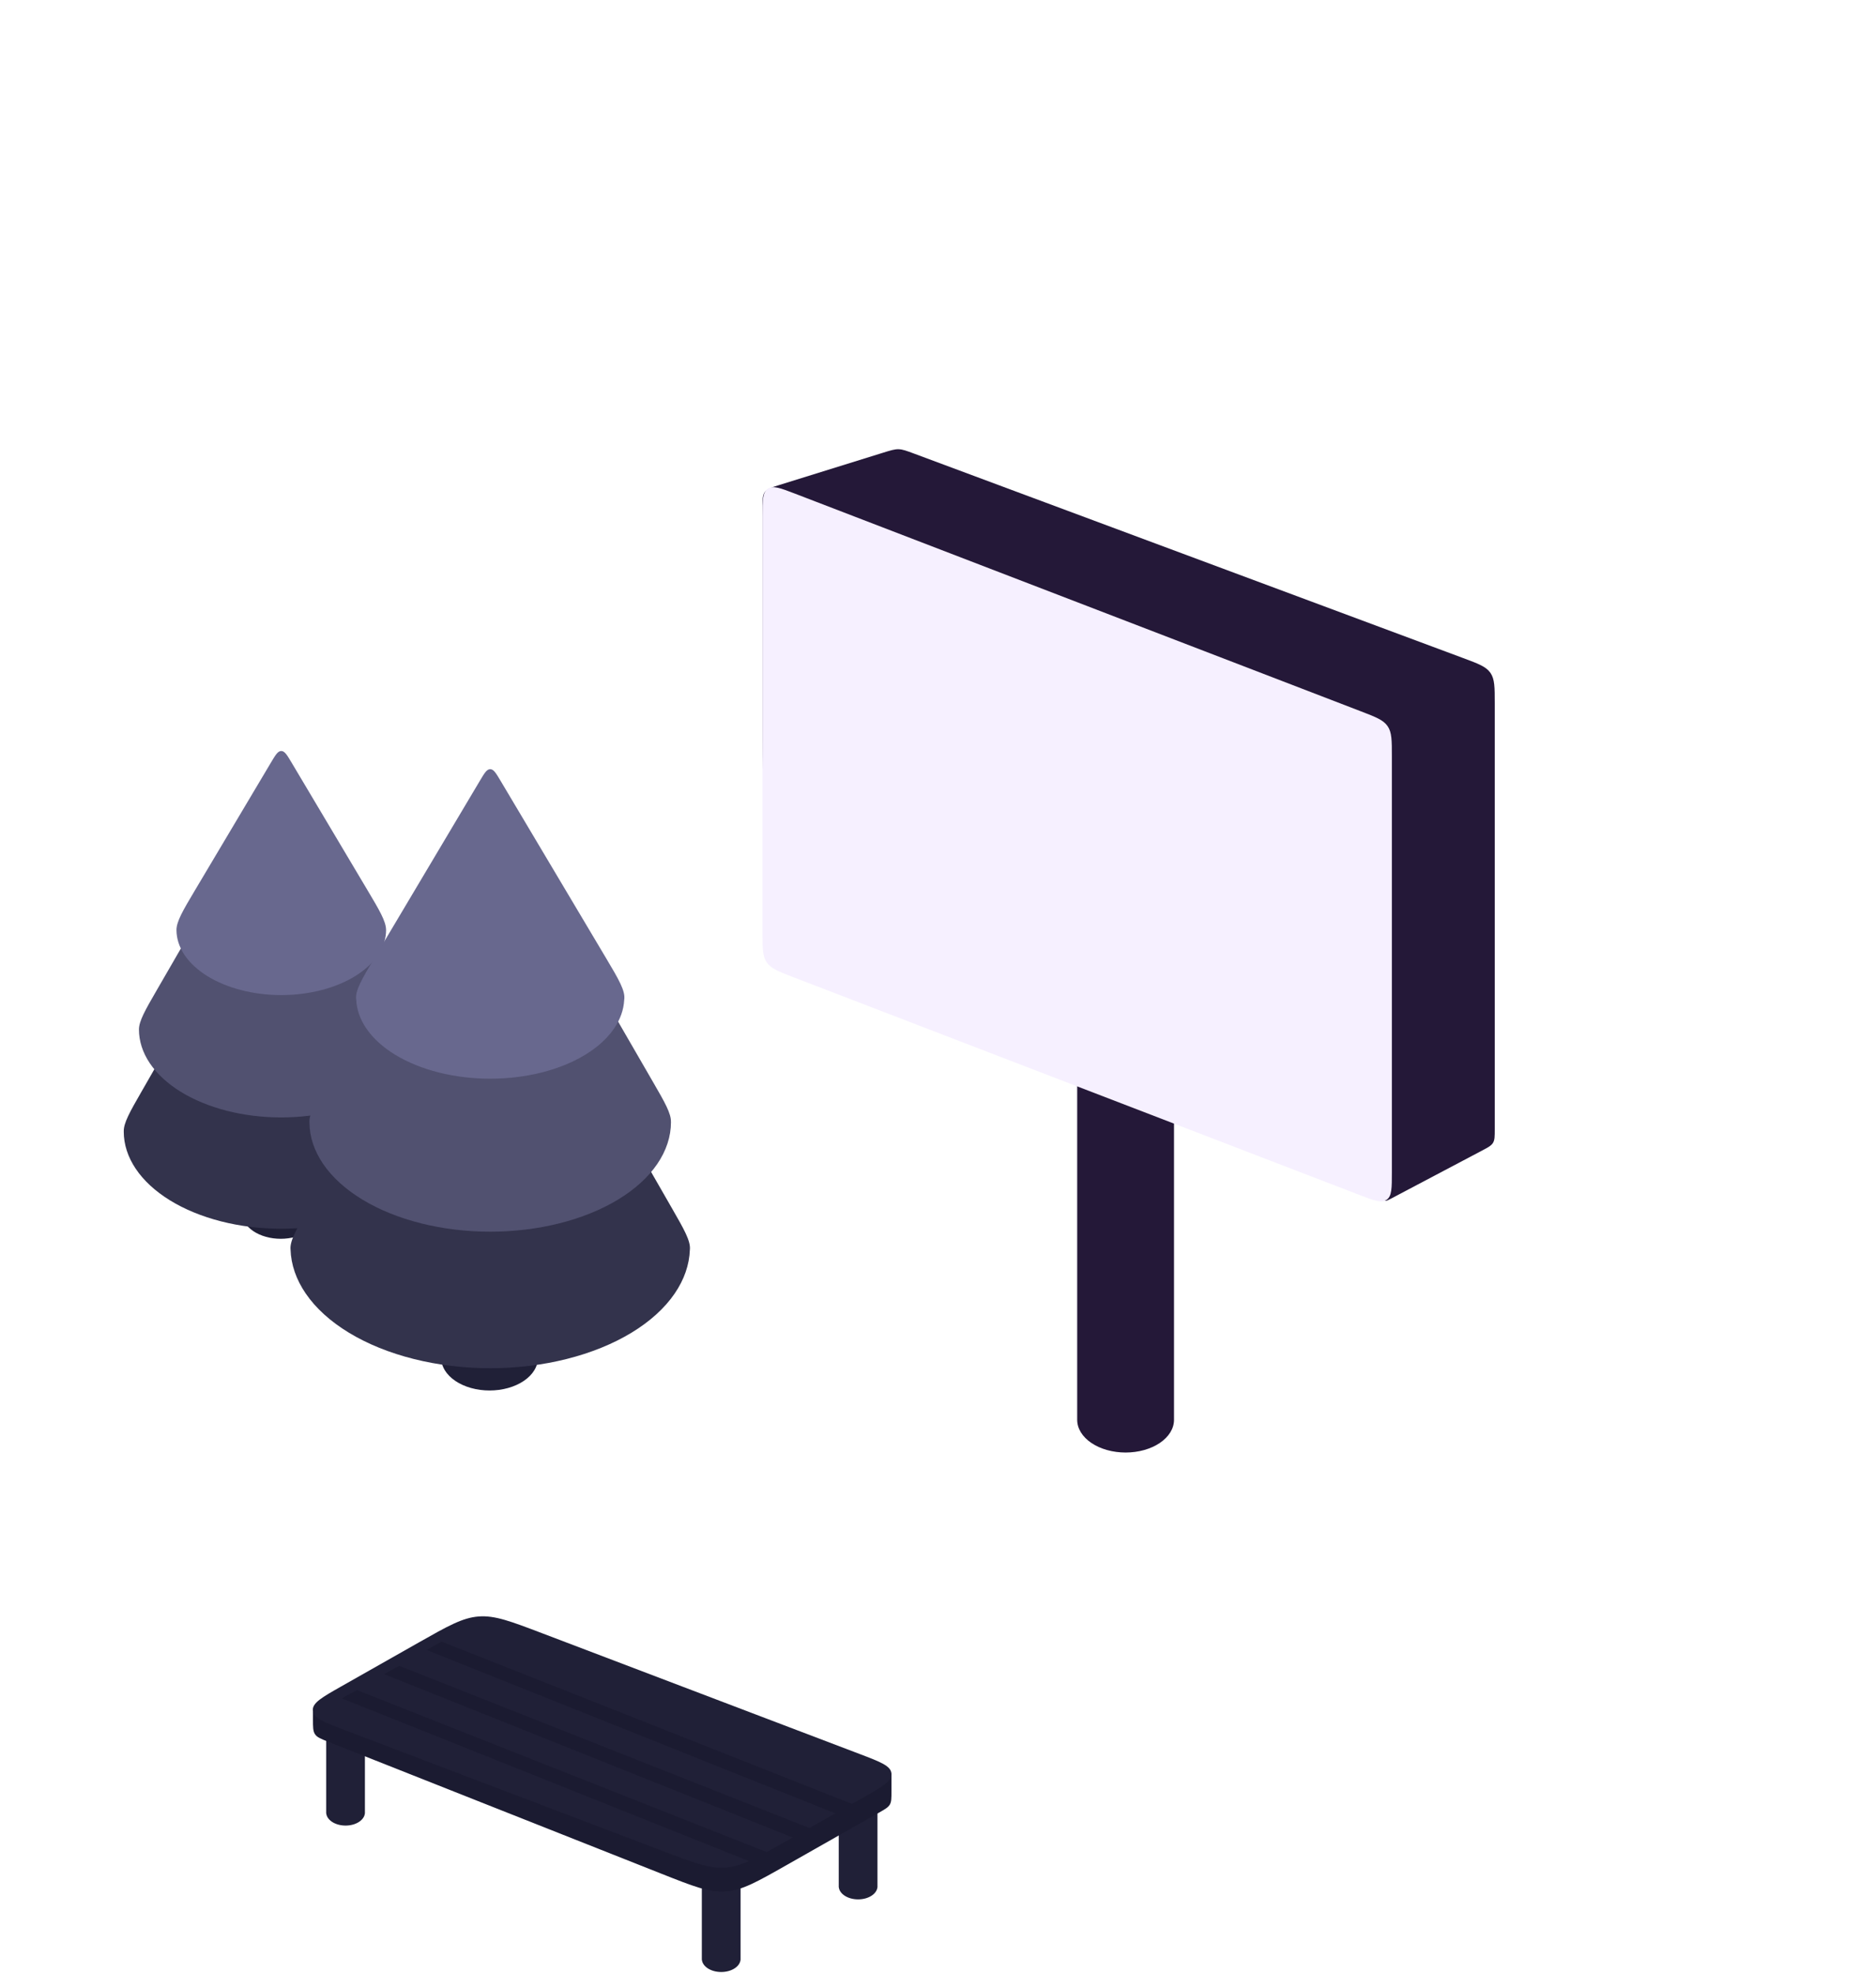 <svg width="310" height="326" viewBox="0 0 310 326" fill="none" xmlns="http://www.w3.org/2000/svg">
<path fill-rule="evenodd" clip-rule="evenodd" d="M194 172H178V234.591H194V172ZM193.391 236.661C193.793 236.005 194 235.301 194 234.591H186H178C178 235.301 178.207 236.005 178.609 236.661C179.011 237.317 179.6 237.913 180.343 238.416C181.086 238.918 181.968 239.316 182.939 239.588C183.909 239.86 184.949 240 186 240C187.051 240 188.091 239.86 189.061 239.588C190.032 239.316 190.914 238.918 191.657 238.416C192.4 237.913 192.989 237.317 193.391 236.661Z" fill="#241838"/>
<path d="M145.892 74.811C147.184 74.409 147.83 74.209 148.494 74.227C149.158 74.245 149.792 74.481 151.06 74.953L241.792 108.737C244.311 109.675 245.57 110.144 246.285 111.174C247 112.203 247 113.547 247 116.235V186.588C247 187.763 247 188.35 246.713 188.827C246.425 189.303 245.906 189.577 244.867 190.126L229.795 198.081C229.403 198.287 229.208 198.39 228.994 198.404C228.78 198.418 228.573 198.34 228.159 198.185L206.124 189.921C203.565 188.962 202.286 188.482 201.079 187.85C199.871 187.218 198.749 186.439 196.503 184.882L139.767 145.545C133.022 140.869 129.65 138.531 127.825 135.045C126 131.559 126 127.455 126 119.248V107.5V83.945C126 82.525 126 81.816 126.389 81.287C126.779 80.758 127.456 80.547 128.812 80.125L145.892 74.811Z" fill="#241838"/>
<g filter="url(#filter0_d)">
<path d="M126 85.324C126 82.681 126 81.359 126.868 80.763C127.735 80.168 128.969 80.642 131.436 81.591L224.872 117.528C227.354 118.482 228.594 118.959 229.297 119.983C230 121.006 230 122.335 230 124.994V193.676C230 196.319 230 197.641 229.132 198.237C228.265 198.833 227.031 198.358 224.564 197.409L131.128 161.472C128.646 160.518 127.406 160.041 126.703 159.017C126 157.994 126 156.665 126 154.006V85.324Z" fill="#F6F0FF"/>
</g>
<path fill-rule="evenodd" clip-rule="evenodd" d="M52.808 185.43H39.972V200.673H39.99C40.042 201.131 40.2 201.581 40.461 202.006C40.783 202.532 41.256 203.011 41.852 203.414C42.448 203.817 43.156 204.136 43.934 204.355C44.713 204.573 45.548 204.685 46.391 204.685C47.233 204.685 48.068 204.573 48.847 204.355C49.625 204.136 50.333 203.817 50.929 203.414C51.525 203.011 51.998 202.532 52.32 202.006C52.581 201.581 52.739 201.131 52.791 200.673H52.808V200.397C52.809 200.38 52.809 200.363 52.809 200.345H52.808V185.43Z" fill="#202037"/>
<g filter="url(#filter1_d)">
<path fill-rule="evenodd" clip-rule="evenodd" d="M46.477 135.164C44.74 135.164 43.584 137.177 41.273 141.203L23.313 172.492C21.494 175.661 20.396 177.574 20.453 178.976H20.45C20.45 181.083 21.123 183.17 22.431 185.117C23.739 187.063 25.656 188.832 28.072 190.322C30.489 191.812 33.358 192.994 36.515 193.801C39.672 194.607 43.056 195.022 46.473 195.022C49.891 195.022 53.275 194.607 56.432 193.801C59.589 192.994 62.458 191.812 64.874 190.322C67.291 188.832 69.208 187.063 70.516 185.117C71.804 183.198 72.477 181.144 72.496 179.068C72.605 177.657 71.5 175.731 69.641 172.492L51.681 141.203C49.37 137.177 48.214 135.164 46.477 135.164Z" fill="#33334C"/>
</g>
<g filter="url(#filter2_d)">
<path fill-rule="evenodd" clip-rule="evenodd" d="M46.471 123.027C44.74 123.027 43.586 125.024 41.277 129.017L25.854 155.691C24.052 158.808 22.951 160.71 22.962 162.109H22.962C22.962 164.016 23.57 165.905 24.75 167.667C25.931 169.429 27.661 171.03 29.843 172.379C32.024 173.727 34.614 174.797 37.464 175.527C40.314 176.257 43.368 176.632 46.453 176.632C49.538 176.632 52.593 176.257 55.443 175.527C58.293 174.797 60.883 173.727 63.064 172.379C65.245 171.03 66.976 169.429 68.156 167.667C69.243 166.045 69.844 164.316 69.933 162.564C70.23 161.124 69.093 159.159 67.088 155.691L51.665 129.017C49.356 125.024 48.202 123.027 46.471 123.027Z" fill="#515170"/>
</g>
<g filter="url(#filter3_d)">
<path fill-rule="evenodd" clip-rule="evenodd" d="M44.758 118.023L44.758 118.023L32.167 139.185C30.277 142.362 29.133 144.285 29.161 145.7C29.172 147.095 29.62 148.476 30.479 149.766C31.349 151.073 32.625 152.26 34.233 153.26C35.842 154.26 37.751 155.053 39.852 155.595C41.954 156.136 44.206 156.415 46.481 156.415C48.755 156.415 51.008 156.136 53.109 155.595C55.21 155.053 57.12 154.26 58.728 153.26C60.336 152.26 61.612 151.073 62.483 149.766C63.353 148.459 63.801 147.059 63.801 145.644H63.794C63.791 144.234 62.653 142.321 60.787 139.185L48.196 118.023C47.429 116.734 47.045 116.09 46.477 116.09C45.908 116.09 45.525 116.734 44.758 118.023Z" fill="#68688E"/>
</g>
<path fill-rule="evenodd" clip-rule="evenodd" d="M88.897 205.75H72.897V224.341V224.75H72.92C72.984 225.32 73.182 225.881 73.506 226.411C73.909 227.067 74.498 227.663 75.241 228.166C75.984 228.668 76.865 229.066 77.836 229.338C78.807 229.61 79.847 229.75 80.897 229.75C81.948 229.75 82.988 229.61 83.959 229.338C84.93 229.066 85.811 228.668 86.554 228.166C87.297 227.663 87.886 227.067 88.288 226.411C88.613 225.881 88.811 225.32 88.875 224.75H88.897V224.341V205.75Z" fill="#202037"/>
<g filter="url(#filter4_d)">
<path fill-rule="evenodd" clip-rule="evenodd" d="M81.006 142.352C79.269 142.352 78.113 144.365 75.802 148.391L50.863 191.838C48.986 195.108 47.877 197.04 48.011 198.454C48.09 200.949 48.94 203.414 50.517 205.721C52.175 208.148 54.606 210.352 57.67 212.21C60.734 214.067 64.372 215.54 68.376 216.545C72.38 217.55 76.671 218.068 81.005 218.068C85.338 218.068 89.629 217.55 93.633 216.545C97.637 215.54 101.275 214.067 104.339 212.21C107.404 210.352 109.834 208.148 111.493 205.721C113.064 203.422 113.913 200.967 113.998 198.481C114.148 197.064 113.037 195.129 111.149 191.838L111.149 191.838L86.209 148.391C83.898 144.365 82.743 142.352 81.006 142.352Z" fill="#33334C"/>
</g>
<g filter="url(#filter5_d)">
<path fill-rule="evenodd" clip-rule="evenodd" d="M80.999 127.23C79.268 127.23 78.114 129.227 75.805 133.22L54.018 170.9C52.13 174.165 51.013 176.098 51.136 177.514C51.159 179.855 51.931 182.171 53.409 184.334C54.91 186.531 57.111 188.526 59.884 190.207C62.658 191.888 65.951 193.222 69.575 194.131C73.198 195.041 77.083 195.509 81.005 195.509C84.928 195.509 88.812 195.041 92.436 194.131C96.06 193.222 99.352 191.888 102.126 190.207C104.9 188.526 107.1 186.531 108.601 184.334C110.102 182.138 110.875 179.784 110.875 177.407H110.869C110.929 176 109.82 174.083 107.979 170.9L86.193 133.22C83.884 129.227 82.73 127.23 80.999 127.23Z" fill="#515170"/>
</g>
<g filter="url(#filter6_d)">
<path fill-rule="evenodd" clip-rule="evenodd" d="M81.005 119.09C80.437 119.09 80.053 119.734 79.287 121.023L61.84 150.346C59.794 153.785 58.622 155.754 58.864 157.201C58.943 158.83 59.511 160.438 60.541 161.945C61.654 163.574 63.286 165.054 65.343 166.301C67.4 167.547 69.841 168.536 72.529 169.211C75.216 169.885 78.096 170.233 81.005 170.233C83.914 170.233 86.794 169.885 89.482 169.211C92.169 168.536 94.611 167.547 96.668 166.301C98.725 165.054 100.356 163.574 101.469 161.945C102.499 160.439 103.066 158.832 103.146 157.205C103.391 155.757 102.219 153.788 100.171 150.346L82.724 121.023C81.957 119.734 81.574 119.09 81.005 119.09Z" fill="#68688E"/>
</g>
<path fill-rule="evenodd" clip-rule="evenodd" d="M122.374 309.832H115.974V323.832H115.987C116.013 324.06 116.092 324.284 116.222 324.497C116.382 324.759 116.618 324.998 116.915 325.199C117.212 325.399 117.565 325.559 117.953 325.668C118.341 325.776 118.757 325.832 119.177 325.832C119.597 325.832 120.013 325.776 120.402 325.668C120.79 325.559 121.142 325.399 121.439 325.199C121.737 324.998 121.972 324.759 122.133 324.497C122.263 324.284 122.342 324.06 122.367 323.832H122.374V323.75C122.376 323.723 122.376 323.696 122.376 323.669H122.374V309.832Z" fill="#202037"/>
<path fill-rule="evenodd" clip-rule="evenodd" d="M60.3 285.637H53.899V299.636H53.912C53.938 299.865 54.017 300.089 54.147 300.301C54.308 300.564 54.543 300.802 54.84 301.003C55.137 301.204 55.49 301.364 55.878 301.472C56.266 301.581 56.682 301.637 57.102 301.637C57.523 301.637 57.939 301.581 58.327 301.472C58.715 301.364 59.068 301.204 59.365 301.003C59.662 300.802 59.898 300.564 60.058 300.301C60.188 300.089 60.267 299.865 60.293 299.636H60.3V299.555C60.301 299.527 60.302 299.5 60.302 299.473H60.3V285.637Z" fill="#202037"/>
<path fill-rule="evenodd" clip-rule="evenodd" d="M144.998 297.832H138.598V311.832H138.611C138.636 312.06 138.715 312.284 138.845 312.497C139.006 312.759 139.242 312.998 139.539 313.199C139.836 313.399 140.188 313.559 140.576 313.668C140.965 313.776 141.381 313.832 141.801 313.832C142.221 313.832 142.637 313.776 143.025 313.668C143.413 313.559 143.766 313.399 144.063 313.199C144.36 312.998 144.596 312.759 144.756 312.497C144.886 312.284 144.965 312.06 144.991 311.832H144.998V311.75C144.999 311.723 145 311.696 145 311.669H144.998V297.832Z" fill="#202037"/>
<path d="M70.203 274.013C74.546 271.949 76.717 270.917 79.055 270.781C81.393 270.645 83.67 271.418 88.222 272.964L147.309 293.027V296C147.309 297.136 147.309 297.704 147.037 298.17C146.765 298.637 146.271 298.917 145.283 299.478L129.997 308.156C125.085 310.945 122.628 312.34 119.909 312.53C117.19 312.719 114.564 311.679 109.312 309.599L54.243 287.792C53.02 287.307 52.408 287.065 52.062 286.556C51.716 286.047 51.716 285.389 51.716 284.073V282.799L70.203 274.013Z" fill="#1B1B31"/>
<path d="M69.183 271.395C74.01 268.66 76.423 267.292 79.096 267.088C81.768 266.885 84.361 267.871 89.546 269.843L142.047 289.808C145.489 291.117 147.211 291.771 147.307 293.037C147.404 294.303 145.802 295.211 142.598 297.027L129.817 304.269C124.99 307.004 122.577 308.372 119.904 308.576C117.232 308.779 114.639 307.793 109.454 305.821L56.953 285.856C53.511 284.547 51.789 283.893 51.693 282.627C51.596 281.361 53.198 280.453 56.402 278.637L69.183 271.395Z" fill="#202037"/>
<g filter="url(#filter7_i)">
<path d="M65.961 273.242L135.819 300.861L133.033 302.42L63.48 274.621L65.961 273.242Z" fill="#1B1B31"/>
</g>
<g filter="url(#filter8_i)">
<path d="M58.961 277.242L128.819 304.861L126.033 306.42L56.48 278.621L58.961 277.242Z" fill="#1B1B31"/>
</g>
<g filter="url(#filter9_i)">
<path d="M72.961 269.242L142.819 296.861L140.033 298.42L70.48 270.621L72.961 269.242Z" fill="#1B1B31"/>
</g>
<defs>
<filter id="filter0_d" x="46" y="0.5" width="264" height="278" filterUnits="userSpaceOnUse" color-interpolation-filters="sRGB">
<feFlood flood-opacity="0" result="BackgroundImageFix"/>
<feColorMatrix in="SourceAlpha" type="matrix" values="0 0 0 0 0 0 0 0 0 0 0 0 0 0 0 0 0 0 127 0"/>
<feOffset/>
<feGaussianBlur stdDeviation="40"/>
<feColorMatrix type="matrix" values="0 0 0 0 1 0 0 0 0 1 0 0 0 0 1 0 0 0 0.5 0"/>
<feBlend mode="normal" in2="BackgroundImageFix" result="effect1_dropShadow"/>
<feBlend mode="normal" in="SourceGraphic" in2="effect1_dropShadow" result="shape"/>
</filter>
<filter id="filter1_d" x="0.45" y="123.164" width="92.053" height="99.858" filterUnits="userSpaceOnUse" color-interpolation-filters="sRGB">
<feFlood flood-opacity="0" result="BackgroundImageFix"/>
<feColorMatrix in="SourceAlpha" type="matrix" values="0 0 0 0 0 0 0 0 0 0 0 0 0 0 0 0 0 0 127 0"/>
<feOffset dy="8"/>
<feGaussianBlur stdDeviation="10"/>
<feColorMatrix type="matrix" values="0 0 0 0 0.051 0 0 0 0 0.063 0 0 0 0 0.122 0 0 0 0.4 0"/>
<feBlend mode="normal" in2="BackgroundImageFix" result="effect1_dropShadow"/>
<feBlend mode="normal" in="SourceGraphic" in2="effect1_dropShadow" result="shape"/>
</filter>
<filter id="filter2_d" x="2.962" y="111.027" width="87.017" height="93.605" filterUnits="userSpaceOnUse" color-interpolation-filters="sRGB">
<feFlood flood-opacity="0" result="BackgroundImageFix"/>
<feColorMatrix in="SourceAlpha" type="matrix" values="0 0 0 0 0 0 0 0 0 0 0 0 0 0 0 0 0 0 127 0"/>
<feOffset dy="8"/>
<feGaussianBlur stdDeviation="10"/>
<feColorMatrix type="matrix" values="0 0 0 0 0.051 0 0 0 0 0.063 0 0 0 0 0.122 0 0 0 0.4 0"/>
<feBlend mode="normal" in2="BackgroundImageFix" result="effect1_dropShadow"/>
<feBlend mode="normal" in="SourceGraphic" in2="effect1_dropShadow" result="shape"/>
</filter>
<filter id="filter3_d" x="9.16" y="104.09" width="74.641" height="80.325" filterUnits="userSpaceOnUse" color-interpolation-filters="sRGB">
<feFlood flood-opacity="0" result="BackgroundImageFix"/>
<feColorMatrix in="SourceAlpha" type="matrix" values="0 0 0 0 0 0 0 0 0 0 0 0 0 0 0 0 0 0 127 0"/>
<feOffset dy="8"/>
<feGaussianBlur stdDeviation="10"/>
<feColorMatrix type="matrix" values="0 0 0 0 0.051 0 0 0 0 0.063 0 0 0 0 0.122 0 0 0 0.4 0"/>
<feBlend mode="normal" in2="BackgroundImageFix" result="effect1_dropShadow"/>
<feBlend mode="normal" in="SourceGraphic" in2="effect1_dropShadow" result="shape"/>
</filter>
<filter id="filter4_d" x="28" y="130.352" width="106.011" height="115.716" filterUnits="userSpaceOnUse" color-interpolation-filters="sRGB">
<feFlood flood-opacity="0" result="BackgroundImageFix"/>
<feColorMatrix in="SourceAlpha" type="matrix" values="0 0 0 0 0 0 0 0 0 0 0 0 0 0 0 0 0 0 127 0"/>
<feOffset dy="8"/>
<feGaussianBlur stdDeviation="10"/>
<feColorMatrix type="matrix" values="0 0 0 0 0.051 0 0 0 0 0.063 0 0 0 0 0.122 0 0 0 0.4 0"/>
<feBlend mode="normal" in2="BackgroundImageFix" result="effect1_dropShadow"/>
<feBlend mode="normal" in="SourceGraphic" in2="effect1_dropShadow" result="shape"/>
</filter>
<filter id="filter5_d" x="31.127" y="115.23" width="99.748" height="108.279" filterUnits="userSpaceOnUse" color-interpolation-filters="sRGB">
<feFlood flood-opacity="0" result="BackgroundImageFix"/>
<feColorMatrix in="SourceAlpha" type="matrix" values="0 0 0 0 0 0 0 0 0 0 0 0 0 0 0 0 0 0 127 0"/>
<feOffset dy="8"/>
<feGaussianBlur stdDeviation="10"/>
<feColorMatrix type="matrix" values="0 0 0 0 0.051 0 0 0 0 0.063 0 0 0 0 0.122 0 0 0 0.4 0"/>
<feBlend mode="normal" in2="BackgroundImageFix" result="effect1_dropShadow"/>
<feBlend mode="normal" in="SourceGraphic" in2="effect1_dropShadow" result="shape"/>
</filter>
<filter id="filter6_d" x="38.833" y="107.09" width="84.345" height="91.143" filterUnits="userSpaceOnUse" color-interpolation-filters="sRGB">
<feFlood flood-opacity="0" result="BackgroundImageFix"/>
<feColorMatrix in="SourceAlpha" type="matrix" values="0 0 0 0 0 0 0 0 0 0 0 0 0 0 0 0 0 0 127 0"/>
<feOffset dy="8"/>
<feGaussianBlur stdDeviation="10"/>
<feColorMatrix type="matrix" values="0 0 0 0 0.051 0 0 0 0 0.063 0 0 0 0 0.122 0 0 0 0.4 0"/>
<feBlend mode="normal" in2="BackgroundImageFix" result="effect1_dropShadow"/>
<feBlend mode="normal" in="SourceGraphic" in2="effect1_dropShadow" result="shape"/>
</filter>
<filter id="filter7_i" x="63.48" y="273.242" width="72.34" height="31.178" filterUnits="userSpaceOnUse" color-interpolation-filters="sRGB">
<feFlood flood-opacity="0" result="BackgroundImageFix"/>
<feBlend mode="normal" in="SourceGraphic" in2="BackgroundImageFix" result="shape"/>
<feColorMatrix in="SourceAlpha" type="matrix" values="0 0 0 0 0 0 0 0 0 0 0 0 0 0 0 0 0 0 127 0" result="hardAlpha"/>
<feOffset dy="2"/>
<feGaussianBlur stdDeviation="1"/>
<feComposite in2="hardAlpha" operator="arithmetic" k2="-1" k3="1"/>
<feColorMatrix type="matrix" values="0 0 0 0 1 0 0 0 0 1 0 0 0 0 1 0 0 0 0.08 0"/>
<feBlend mode="normal" in2="shape" result="effect1_innerShadow"/>
</filter>
<filter id="filter8_i" x="56.48" y="277.242" width="72.34" height="31.178" filterUnits="userSpaceOnUse" color-interpolation-filters="sRGB">
<feFlood flood-opacity="0" result="BackgroundImageFix"/>
<feBlend mode="normal" in="SourceGraphic" in2="BackgroundImageFix" result="shape"/>
<feColorMatrix in="SourceAlpha" type="matrix" values="0 0 0 0 0 0 0 0 0 0 0 0 0 0 0 0 0 0 127 0" result="hardAlpha"/>
<feOffset dy="2"/>
<feGaussianBlur stdDeviation="1"/>
<feComposite in2="hardAlpha" operator="arithmetic" k2="-1" k3="1"/>
<feColorMatrix type="matrix" values="0 0 0 0 1 0 0 0 0 1 0 0 0 0 1 0 0 0 0.08 0"/>
<feBlend mode="normal" in2="shape" result="effect1_innerShadow"/>
</filter>
<filter id="filter9_i" x="70.48" y="269.242" width="72.34" height="31.178" filterUnits="userSpaceOnUse" color-interpolation-filters="sRGB">
<feFlood flood-opacity="0" result="BackgroundImageFix"/>
<feBlend mode="normal" in="SourceGraphic" in2="BackgroundImageFix" result="shape"/>
<feColorMatrix in="SourceAlpha" type="matrix" values="0 0 0 0 0 0 0 0 0 0 0 0 0 0 0 0 0 0 127 0" result="hardAlpha"/>
<feOffset dy="2"/>
<feGaussianBlur stdDeviation="1"/>
<feComposite in2="hardAlpha" operator="arithmetic" k2="-1" k3="1"/>
<feColorMatrix type="matrix" values="0 0 0 0 1 0 0 0 0 1 0 0 0 0 1 0 0 0 0.08 0"/>
<feBlend mode="normal" in2="shape" result="effect1_innerShadow"/>
</filter>
</defs>
</svg>
